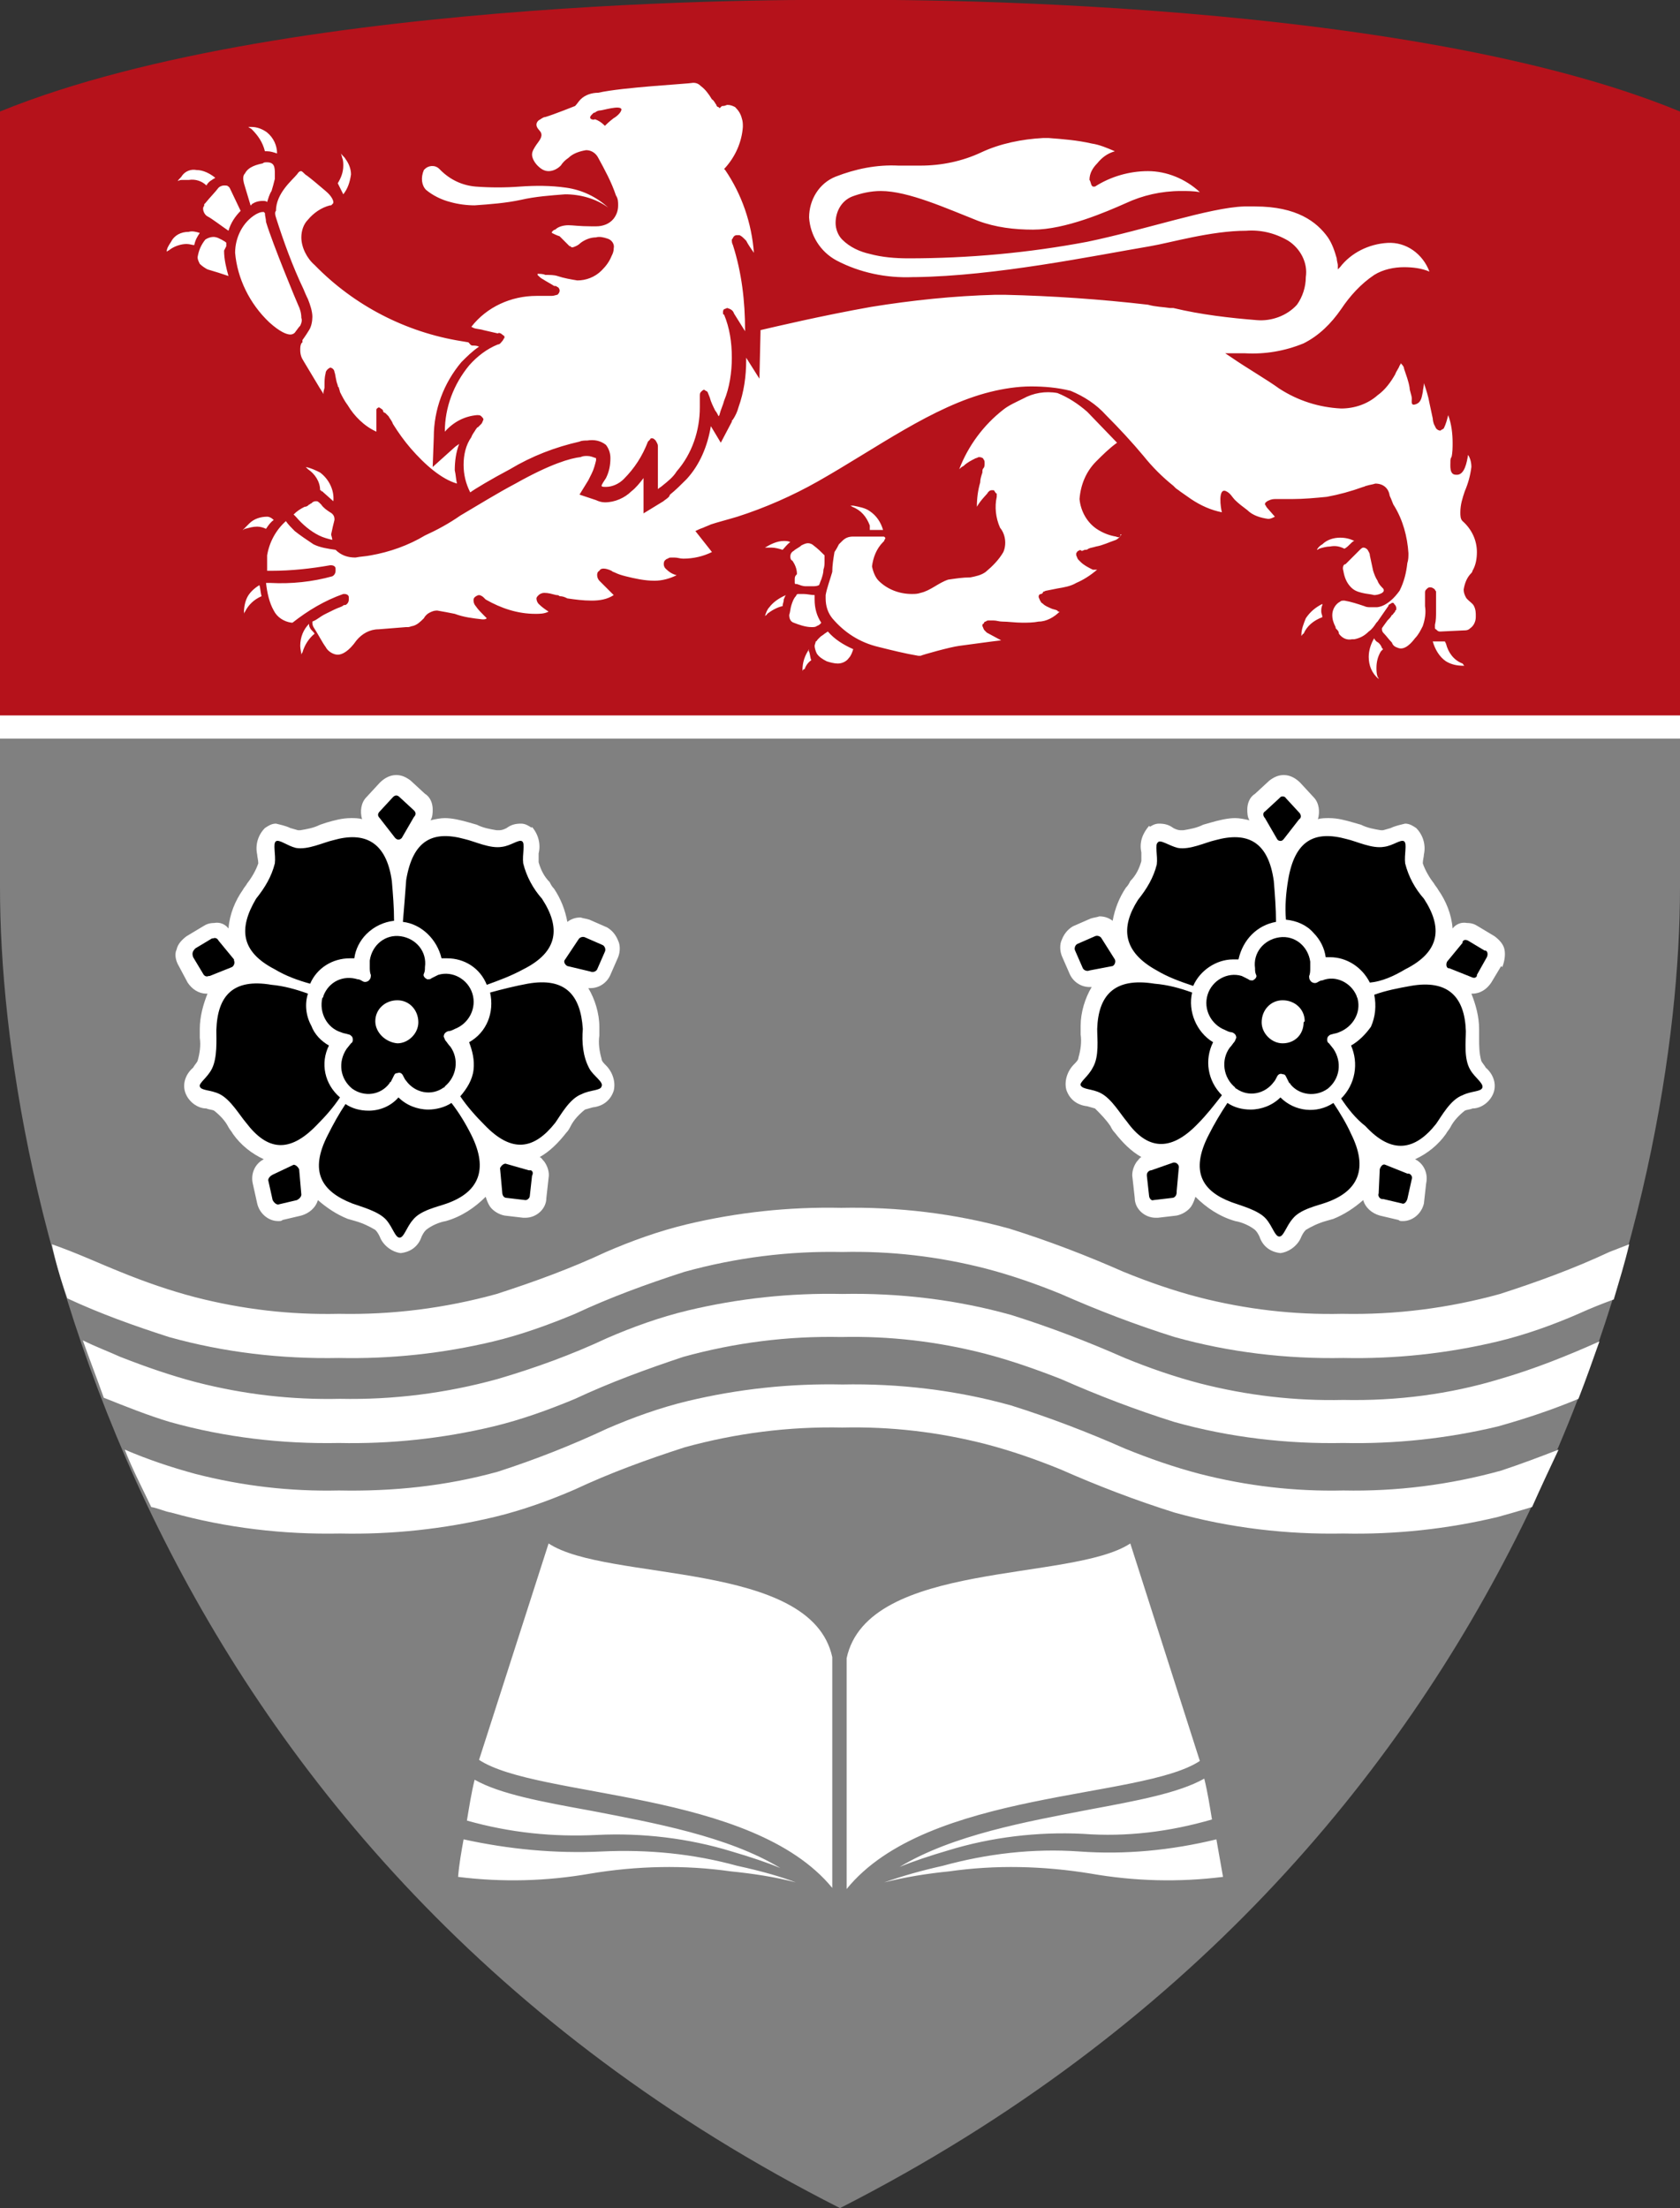 <?xml version="1.0" encoding="utf-8"?>
<!-- Generator: Adobe Illustrator 26.1.0, SVG Export Plug-In . SVG Version: 6.00 Build 0)  -->
<svg version="1.1" id="Layer_1" xmlns="http://www.w3.org/2000/svg" xmlns:xlink="http://www.w3.org/1999/xlink" x="0px" y="0px"
	 viewBox="0 0 152.2 200" style="enable-background:new 0 0 152.2 200;" xml:space="preserve">
<rect x="0" y="0" width="152.2" height="200" fill="#333333" stroke="none"/>
<style type="text/css">
	.st0{fill:#808080;}
	.st1{fill:#B5121B;}
	.st2{fill:#FFFFFF;}
</style>
<g id="Layer_2_00000023972538932365980330000018339024517045397664_">
	<g id="Layer_1-2">
		<path class="st0" d="M152.2,65.8v14.6c0,27.2-12.9,87.4-76.1,119.6C12.9,168,0,107.7,0,80.4V65.8H152.2z"/>
		<path class="st1" d="M76.1,0c0,0,49.7-0.8,76.1,10.1v55.7H0V10.1C26.5-0.7,76.1,0,76.1,0"/>
		<path class="st2" d="M16.5,16.3c-0.1,0-0.2,0-0.4,0.1c0.1-0.2,0.3-0.3,0.4-0.5c0.3-0.4,0.8-0.6,1.3-0.5c0.6,0,1.2,0.3,1.7,0.7
			c-0.1,0.1-0.2,0.1-0.3,0.2c-0.2,0.1-0.4,0.3-0.5,0.5c-0.4-0.4-1-0.6-1.6-0.5C17,16.3,16.8,16.3,16.5,16.3z M18.1,21.1
			c-0.3-0.1-0.7-0.2-1-0.1c-0.7,0-1.3,0.3-1.6,0.9c-0.2,0.3-0.4,0.6-0.4,0.9c0.1-0.1,0.2-0.1,0.3-0.2c0.4-0.3,1-0.5,1.5-0.5
			c0.3,0,0.5,0.1,0.7,0.1C17.7,21.7,17.9,21.4,18.1,21.1L18.1,21.1z M18.6,18.4c0,0-0.1,0.1-0.1,0.1l0,0v0.1c0,0.1-0.1,0.1-0.1,0.3
			c0,0.3,0.2,0.6,0.4,0.7c0.4,0.2,1.3,0.9,1.9,1.3c0.2-0.7,0.6-1.3,1.1-1.8l-1-2.1l0,0V17l-0.1-0.1c-0.1-0.1-0.2-0.1-0.4-0.1
			c-0.2,0-0.4,0.1-0.5,0.2C19.5,17.4,19,17.9,18.6,18.4z M22.4,54.1c-0.2,0.4-0.3,0.9-0.3,1.4v0.1c0-0.1,0.1-0.2,0.1-0.2
			c0.3-0.6,0.8-1.1,1.5-1.4c-0.1-0.3-0.1-0.7-0.2-1C23,53.3,22.6,53.7,22.4,54.1z M24.4,29.2c1,0.9,1.6,1.1,1.9,1.1
			c0.2,0,0.4-0.1,0.5-0.3c0.1-0.1,0.2-0.3,0.4-0.5c0.1-0.2,0.2-0.5,0.1-0.7c0-0.4-0.1-0.8-0.3-1.2l0,0c-0.1-0.2-2.3-5.5-2.9-7.5
			c0-0.3-0.1-0.5-0.1-0.8l-0.1-0.1h-0.1c-0.2,0-0.4,0.1-0.6,0.2c-1.2,0.7-1.9,2.1-1.9,3.5C21.5,25.2,22.6,27.5,24.4,29.2z
			 M20.5,22.3V22c0-0.1-0.8-0.5-0.9-0.5c-0.3-0.1-0.7,0-1,0.2c-0.4,0.5-0.6,1-0.7,1.6c0,0.2,0.1,0.4,0.2,0.6
			c0.2,0.2,0.5,0.4,0.7,0.5c0.7,0.2,1.3,0.4,1.9,0.6c-0.2-0.7-0.4-1.5-0.4-2.3L20.5,22.3z M24,13.7h0.2c0.3,0,0.6,0.1,0.9,0.2
			c0-0.7-0.3-1.4-0.9-1.9c-0.4-0.3-0.9-0.5-1.4-0.5h-0.3c0.1,0.1,0.2,0.1,0.3,0.2C23.4,12.3,23.8,12.9,24,13.7z M22.1,16.6
			c0.1,0.3,0.2,0.7,0.3,1c0.1,0.3,0.2,0.7,0.3,1c0.1,0,0.1-0.1,0.1-0.1l0,0c0.3-0.2,0.6-0.3,1-0.3c0.2,0,0.3,0,0.4,0.1
			c0.1-0.3,0.2-0.7,0.4-1c0.1-0.3,0.2-0.7,0.3-1.1v-0.5c0-0.2,0-0.5-0.1-0.7c-0.1-0.2-0.3-0.3-0.6-0.3c-0.2,0-0.3,0-0.4,0.1
			c-0.5,0.1-1.3,0.3-1.6,0.9C22,15.9,22,16.2,22.1,16.6L22.1,16.6z M31.1,17.6c0.4-0.5,0.6-1.1,0.7-1.8c0-0.5-0.2-1-0.5-1.4
			c-0.1-0.2-0.3-0.3-0.4-0.5c0,0.1,0.1,0.3,0.1,0.4c0.1,0.2,0.1,0.5,0.1,0.7c0,0.6-0.2,1.1-0.5,1.6L31.1,17.6z M48.2,14L48.2,14
			c0-0.3,0.2-0.6,0.4-0.9c0.2-0.3,0.6-0.7,0.4-1.1c-0.1-0.2-0.4-0.4-0.4-0.7c0-0.2,0.1-0.3,0.2-0.4c0.2-0.1,0.4-0.3,0.6-0.3
			c0.7-0.2,2.7-1,2.7-1c0.2-0.2,0.3-0.4,0.5-0.6c0.4-0.4,1-0.6,1.6-0.6c2.2-0.5,8.1-0.8,8.6-0.9c0.3,0,0.5,0.1,0.7,0.3
			c0.4,0.3,0.7,0.7,1,1.2c0.2,0.1,0.3,0.4,0.4,0.5c0,0.1,0.1,0.2,0.2,0.2l0.1,0.1l0.1-0.1c0.1-0.1,0.1-0.1,0.2-0.1
			c0.2,0,0.3-0.1,0.4-0.1c0.3,0,0.5,0.1,0.7,0.2c0.3,0.3,0.5,0.6,0.6,1c0.1,0.3,0.1,0.5,0.1,0.8c-0.1,1.4-0.7,2.7-1.6,3.7l-0.1,0.1
			l0.1,0.1c1.5,2.2,2.4,4.8,2.6,7.5c-0.2-0.3-0.5-0.7-0.7-1.1c-0.1-0.1-0.1-0.1-0.2-0.2c-0.1-0.1-0.2-0.2-0.4-0.3h-0.2
			c-0.1,0-0.2,0-0.3,0.1c-0.1,0.1-0.1,0.2-0.2,0.3c0,0.2,0,0.3,0.1,0.5c0.8,2.5,1.1,5.1,1.1,7.7V30l-1-1.6c-0.1-0.3-0.3-0.4-0.6-0.5
			c-0.1,0-0.2,0.1-0.3,0.1c-0.1,0.1-0.1,0.2-0.1,0.3c0,0.1,0,0.2,0.1,0.2c0.5,1.2,0.7,2.5,0.7,3.9c0,1.3-0.2,2.7-0.7,3.9
			c-0.1,0.4-0.3,0.8-0.4,1.2c0,0.1-0.1,0.2-0.1,0.2c-0.1-0.2-0.2-0.4-0.3-0.5c-0.2-0.4-0.4-0.8-0.5-1.2l-0.2-0.5
			c-0.1-0.1-0.2-0.1-0.3-0.2c-0.1,0-0.2,0.1-0.3,0.2c-0.1,0.1-0.1,0.2-0.1,0.4v1c0,2.1-0.7,4.2-2.1,5.8C61,43.2,60.5,43.6,60,44
			c-0.1,0.1-0.3,0.2-0.4,0.3v-3.9c0-0.2-0.1-0.3-0.2-0.5c-0.1-0.1-0.2-0.2-0.3-0.2c-0.1,0-0.2,0-0.2,0.1c-0.1,0.1-0.2,0.2-0.2,0.2
			c-0.5,1.3-1.2,2.4-2.2,3.4c-0.4,0.4-1,0.7-1.6,0.7c-0.2,0-0.4,0-0.4-0.1s0.2-0.4,0.4-0.7c0.3-0.6,0.4-1.2,0.4-1.8
			c0-0.4-0.1-0.8-0.4-1.2c-0.5-0.4-1.1-0.5-1.7-0.4c-0.2,0-0.5,0-0.7,0.1c-2.2,0.5-4.3,1.3-6.3,2.5c-1.7,0.9-3.2,1.8-3.6,2.1
			C42.2,43.8,42,43,42,42.1c0-0.9,0.2-1.8,0.7-2.5c0.1-0.3,0.3-0.5,0.4-0.7c0.1-0.1,0.1-0.2,0.2-0.2l0.1-0.1l0.2-0.2
			c0.1-0.1,0.1-0.2,0.2-0.4c0-0.1-0.1-0.2-0.2-0.3c-0.1-0.1-0.2-0.1-0.4-0.1c-1.1,0.1-2.1,0.6-2.9,1.5c0-2.2,0.8-4.3,2.2-6
			c0.7-0.8,1.6-1.5,2.6-1.9c0.2,0,0.3-0.2,0.4-0.3c0.1-0.1,0.1-0.2,0.2-0.3v-0.1c0-0.1-0.1-0.1-0.2-0.2c-0.1-0.1-0.3-0.2-0.4-0.1
			l-1.3-0.3c-0.3-0.1-0.7-0.1-0.9-0.2s-0.2-0.1-0.2-0.1c1.4-1.8,3.6-2.8,5.9-2.8H50c0.2,0,0.4-0.1,0.5-0.1c0.1-0.1,0.2-0.2,0.2-0.4
			c0-0.1-0.1-0.3-0.2-0.3c0,0-0.1-0.1-0.2-0.1h-0.1c-0.3-0.2-0.7-0.4-1-0.6c-0.2-0.1-0.3-0.2-0.4-0.3c0,0-0.1-0.1-0.1-0.1v-0.1
			c0.2,0,0.5,0,0.7,0.1c0.4,0,0.8,0,1.1,0.1c0.6,0.2,1.2,0.3,1.8,0.4c0.8,0,1.6-0.3,2.2-0.9c0.4-0.4,0.7-0.8,0.9-1.3
			c0.1-0.2,0.2-0.4,0.2-0.7c0.1-0.4-0.2-0.8-0.6-0.9c-0.3-0.1-0.7-0.2-1-0.1c-0.5,0-1,0.2-1.4,0.5c-0.2,0.2-0.4,0.3-0.7,0.4
			c-0.1,0-0.2,0-0.2-0.1h-0.1l-0.9-0.9c-0.3-0.1-0.5-0.2-0.7-0.3C50,21,50,21,50,21l0.1-0.1c0,0,0.1-0.1,0.2-0.1
			c0.3-0.3,0.8-0.4,1.2-0.4c0.4,0,1,0.1,2.1,0.1H54c0.6,0,1.2-0.2,1.6-0.7c0.3-0.4,0.4-0.8,0.4-1.2c0-0.3,0-0.6-0.2-0.9
			c-0.4-1.2-1-2.3-1.6-3.4c-0.2-0.4-0.6-0.7-1.1-0.7c-0.6,0.1-1.2,0.3-1.6,0.7c-0.3,0.2-0.5,0.4-0.7,0.7c-0.3,0.3-0.7,0.5-1.1,0.5
			c-0.4,0-0.7-0.2-1-0.5C48.4,14.7,48.2,14.3,48.2,14z M53.9,10.8c0.3,0.1,0.6,0.3,0.8,0.5l0.1,0.1l0.1-0.1c0,0,0.3-0.3,0.7-0.6
			c0.2-0.1,0.7-0.5,0.7-0.8c-0.1-0.4-1.7,0.1-1.9,0.1c-0.2,0-0.4,0.1-0.5,0.2c-0.1,0-0.1,0-0.2,0.1l-0.1,0.1
			C53.2,10.8,53.8,10.9,53.9,10.8L53.9,10.8z M25,19.7c0.7,2.2,1.5,4.4,2.5,6.5c0.2,0.5,0.4,0.9,0.4,0.9c0.2,0.5,0.4,1.1,0.4,1.6
			c0,0.4-0.1,0.9-0.3,1.2c-0.3,0.5-0.6,0.9-0.6,0.9l0,0V31c0,0-0.1,0.1-0.1,0.1c-0.1,0.2-0.1,0.4-0.1,0.6c0,0.4,0.1,0.7,0.3,1
			c0,0,0.3,0.5,0.6,1c0.3,0.5,0.6,1,0.9,1.5c0.1,0.1,0.1,0.2,0.2,0.3l0.1,0.2v-0.1c0-0.2,0.1-0.4,0.1-0.5v-0.2c0-0.4,0-0.7,0.1-1.1
			c0-0.2,0.2-0.4,0.4-0.5c0,0,0,0,0,0c0.2,0,0.4,0.2,0.4,0.4c0.1,0.2,0.1,0.7,0.3,1.2l0,0c0,0.1,0,0.1,0.1,0.2
			c0,0.1,0.1,0.3,0.1,0.4c0.2,0.4,0.4,0.8,0.7,1.2c0.6,1,1.5,1.9,2.6,2.4v-2c0-0.1,0.2-0.2,0.2-0.2l0,0c0.1,0,0.2,0.1,0.2,0.1
			s0.2,0.1,0.2,0.2s0.1,0.2,0.2,0.2l0,0l0.1,0.1c0.1,0.1,0.1,0.1,0.2,0.2c0.1,0.2,0.3,0.4,0.4,0.7c0.5,0.8,1,1.5,1.6,2.2
			c1.3,1.5,2.8,2.8,4.2,3.2c-0.1-0.4-0.1-0.8-0.2-1.2c0-0.8,0.1-1.6,0.4-2.4c-0.1,0.1-0.3,0.2-0.4,0.3l-2,1.8l0.1-2.7
			c0-2.5,0.9-4.9,2.5-6.8c0.5-0.5,1-1,1.6-1.4c-0.2-0.1-0.4-0.1-0.6-0.1S42.5,31,42.4,31l-0.6-0.1c-5-0.8-9.7-3.2-13.3-6.9
			c-0.7-0.6-1.2-1.6-1.2-2.5c0-0.6,0.2-1.2,0.6-1.6c0.5-0.6,1.2-1.1,2-1.3H30l0.1-0.1c0.1-0.1,0.1-0.1,0.1-0.2s-0.1-0.5-0.7-1
			c-0.7-0.6-1.3-1.1-1.7-1.4c-0.2-0.1-0.3-0.3-0.5-0.4l0,0c-0.1,0-0.2,0-0.4,0.3c-0.4,0.5-1.9,1.7-1.9,3.3
			C24.9,19.2,24.9,19.4,25,19.7z M30.3,47.1L30.3,47.1V47c0-0.3-0.2-0.5-0.4-0.6c-0.3-0.2-0.6-0.4-0.8-0.7c-0.2-0.2-0.3-0.3-0.4-0.3
			h-0.1c-0.2,0-0.3,0.1-0.4,0.2c-0.1,0-0.1,0.1-0.2,0.1c-0.1,0.1-0.2,0.2-0.4,0.2c-0.4,0.2-0.7,0.4-1,0.7l0.2,0.2
			c0.6,0.7,1.3,1.3,2.1,1.7c0.4,0.2,0.8,0.3,1.2,0.4c0-0.2-0.1-0.4-0.1-0.5C30.1,47.9,30.2,47.5,30.3,47.1L30.3,47.1z M24.2,46.8
			c-0.6,0-1.2,0.2-1.6,0.6c-0.2,0.2-0.4,0.4-0.6,0.6c0.1,0,0.1-0.1,0.2-0.1c0.4-0.1,0.7-0.2,1.1-0.2c0.3,0,0.6,0.1,0.8,0.2
			c0.2-0.3,0.4-0.6,0.7-0.8C24.6,46.9,24.4,46.8,24.2,46.8L24.2,46.8z M29,42.8c-0.4-0.2-0.8-0.4-1.3-0.5c0.1,0.1,0.1,0.1,0.2,0.2
			c0.6,0.4,1.1,1.1,1.1,1.9c0.1,0,0.1,0,0.1,0.1h0.1l0.1,0.1l0,0l0.9,0.8C30.3,44.4,29.8,43.4,29,42.8L29,42.8z M121.8,49.7
			L121.8,49.7c0.2-0.1,0.4-0.3,0.6-0.5c0.1-0.1,0.2-0.2,0.3-0.2c-0.4-0.2-0.8-0.3-1.3-0.3c-0.6,0-1.2,0.2-1.6,0.6
			c-0.2,0.1-0.4,0.3-0.5,0.5c0.1,0,0.2-0.1,0.2-0.1c0.3-0.1,0.7-0.2,1-0.2C121,49.4,121.4,49.5,121.8,49.7L121.8,49.7z M121.7,51.7
			c0.1,0.6,0.3,1.1,0.7,1.5c0.3,0.3,0.6,0.4,1,0.5c0.4,0.1,0.7,0.1,1.1,0.2c0.3,0,1.1-0.2,0.8-0.6c-0.2-0.2-0.4-0.4-0.5-0.7
			c-0.2-0.3-0.3-0.6-0.4-0.9c-0.1-0.5-0.2-0.9-0.3-1.4c0-0.2-0.1-0.3-0.2-0.5c-0.1-0.1-0.2-0.2-0.4-0.2c-0.1,0-0.2,0.1-0.4,0.3
			c-0.4,0.4-0.8,0.8-1.2,1.2C121.7,51.1,121.6,51.4,121.7,51.7L121.7,51.7z M118.3,56c-0.2,0.5-0.4,1-0.4,1.5v0.1
			c0.1-0.1,0.1-0.2,0.2-0.2c0.3-0.7,0.9-1.2,1.7-1.5c0-0.2-0.1-0.3-0.1-0.5c0-0.2,0-0.4,0.1-0.6v-0.1C119.2,55,118.7,55.4,118.3,56z
			 M78.8,48H80c-0.2-0.7-0.6-1.3-1.2-1.7c-0.4-0.3-1-0.4-1.5-0.5H77c0.1,0,0.2,0.1,0.2,0.1c0.8,0.3,1.3,0.9,1.6,1.7l0,0L78.8,48z
			 M124.7,58.1c-0.1-0.1-0.2-0.2-0.2-0.3c-0.3,0.5-0.5,1.1-0.5,1.7c0,0.8,0.3,1.5,0.9,2c0-0.1-0.1-0.2-0.1-0.2
			c-0.1-0.3-0.1-0.6-0.1-0.8c0-0.5,0.1-1,0.4-1.5l0,0l0.2-0.2l-0.1-0.1C125.1,58.4,124.9,58.2,124.7,58.1L124.7,58.1z M131,58.3
			L131,58.3l-0.1-0.2h-1.1c0.2,0.7,0.6,1.4,1.2,1.8c0.5,0.3,1,0.4,1.6,0.4h0.1c-0.1,0-0.1-0.1-0.2-0.2
			C131.7,59.8,131.2,59.1,131,58.3L131,58.3z M28,56.5c-0.5,0.5-0.8,1.2-0.8,2c0,0.3,0.1,0.6,0.1,0.8c0-0.1,0.1-0.2,0.1-0.2
			c0.2-0.7,0.6-1.3,1.1-1.7c-0.1-0.2-0.3-0.3-0.4-0.5C28,56.7,28,56.7,28,56.5L28,56.5z M71,49c-0.6,0-1.2,0.3-1.7,0.6h0.6
			c0.3,0,0.7,0.1,1,0.2c0.2-0.2,0.4-0.5,0.7-0.7C71.4,49,71.2,49,71,49z M72,52.5v0.2c0,0.2,0,0.2,0.2,0.2c0.3,0.1,0.5,0.2,0.8,0.2
			h0.6c0.2,0,0.4,0,0.6-0.1c0.1-0.2,0.1-0.3,0.2-0.5c0.1-0.3,0.2-0.6,0.2-0.9c0.1-0.3,0.1-0.5,0.1-0.8v-0.5c-0.3-0.3-0.6-0.6-1-0.9
			c-0.1-0.1-0.3-0.2-0.5-0.2c-0.2,0-0.4,0.1-0.6,0.2c-0.2,0.2-0.5,0.3-0.7,0.5c-0.2,0.1-0.3,0.3-0.3,0.5c0,0.1,0,0.3,0.2,0.4
			c0.2,0.3,0.4,0.7,0.4,1.2C72,52.2,72,52.3,72,52.5L72,52.5z M132.8,54.1c-0.1-0.2-0.2-0.4-0.2-0.7c0.1-0.6,0.3-1.1,0.7-1.5
			c0.1-0.1,0.1-0.2,0.1-0.2c0.3-0.5,0.4-1.1,0.4-1.7c0-1.1-0.5-2.1-1.3-2.8c-0.2-0.2-0.2-0.5-0.2-0.8c0-0.7,0.2-1.3,0.4-1.9
			c0.3-0.7,0.5-1.4,0.6-2.2c0-0.4-0.1-0.8-0.3-1.1c-0.1,0.6-0.3,1.9-1.1,1.8c-0.6,0-0.5-0.8-0.5-1.2c0-0.1,0-0.3,0.1-0.4
			c0.1-0.4,0.1-0.9,0.1-1.3c0-0.8-0.1-1.7-0.4-2.5c-0.1,0.4-0.2,0.8-0.4,1.2c-0.1,0.1-0.2,0.1-0.3,0.2c-0.2,0-0.3-0.1-0.4-0.2
			c-0.1-0.2-0.1-0.2-0.2-0.4c-0.1-0.3-0.1-0.5-0.1-0.5c-0.1-0.5-0.2-0.9-0.3-1.4c-0.1-0.6-0.3-1.2-0.5-1.8c0,0.3-0.1,0.6-0.1,0.8
			c-0.1,0.4-0.1,0.9-0.6,1.1s-0.4-0.2-0.4-0.5s-0.2-0.7-0.2-1c-0.1-0.6-0.3-1.1-0.5-1.7c0-0.2-0.2-0.4-0.3-0.5
			c0,0.1-0.1,0.2-0.1,0.2c-0.1,0.3-0.3,0.5-0.4,0.8c-0.4,0.7-0.9,1.4-1.6,1.9c-0.9,0.8-2.1,1.2-3.3,1.2c-2-0.1-3.9-0.7-5.6-1.8
			c-1.1-0.8-3-1.9-4.3-2.8L111,32h1.8c1.8,0.1,3.6-0.2,5.3-0.9c1.4-0.7,2.5-1.8,3.4-3.1c0.8-1.2,1.8-2.3,3-3.1
			c0.8-0.5,1.8-0.7,2.7-0.7c0.8,0,1.6,0.1,2.3,0.4c-0.6-1.6-2.1-2.7-3.8-2.6c-1.7,0.1-3.3,0.9-4.3,2.2l-0.2,0.2V24
			c0-0.1-0.1-0.4-0.1-0.6c-0.2-0.7-0.4-1.3-0.8-1.9c-1-1.4-2.8-2.8-6.6-2.8h-1c-3.1,0.1-8.9,2.1-14.2,3.2c-5.3,1-10.7,1.5-16.2,1.5
			c-1.2,0-2.4-0.1-3.5-0.4c-0.9-0.2-1.8-0.6-2.5-1.3c-0.4-0.4-0.6-1-0.6-1.5c0-1,0.5-2,1.5-2.4c0.8-0.3,1.7-0.5,2.6-0.5
			c2.5,0,6,1.6,8.8,2.7c1.6,0.6,3.3,0.8,5,0.8c2.9,0,6.6-1.6,8.4-2.4c1.5-0.7,3.2-1.1,5-1.1c0.6,0,1.1,0,1.7,0.1
			c-1.3-1.2-3-1.9-4.7-1.9c-1.7,0-3.4,0.5-4.8,1.4L99,16.9l-0.1-0.1c-0.1-0.2-0.1-0.4-0.2-0.5c0-0.6,0.3-1.1,0.7-1.5
			c0.4-0.5,0.9-0.9,1.6-1.1c-0.7-0.3-1.4-0.6-2.1-0.7c-1.3-0.3-2.6-0.4-3.9-0.5h-0.5c-1.9,0.1-3.9,0.5-5.6,1.3
			c-1.7,0.8-3.6,1.2-5.5,1.2h-2c-2-0.1-3.9,0.3-5.7,1c-1.5,0.6-2.4,2.1-2.4,3.7c0.1,1.6,1,3.1,2.5,3.9c2.1,1.1,4.5,1.6,6.9,1.5h0.2
			c7.3-0.1,16-1.9,21.3-2.8c1.8-0.3,5.5-1.4,8.7-1.4c1.3-0.1,2.6,0.2,3.8,0.9c1.1,0.7,1.8,2,1.6,3.3c0,0.9-0.3,1.8-0.8,2.5
			c-0.9,1-2.3,1.5-3.6,1.4c-2.5-0.2-5.1-0.5-7.6-1.1H106c-0.6-0.1-1.3-0.1-2-0.3c-4.3-0.5-8.7-0.8-13-0.9h-0.8
			c-3.8,0.1-7.6,0.5-11.3,1.1c-4.5,0.8-8.7,1.8-10,2.1v0.1l-0.1,4.3l-1.2-1.9v0.2c0,1.5-0.2,2.9-0.7,4.3c-0.1,0.4-0.3,0.8-0.5,1.1
			c-0.1,0.1-0.1,0.1-0.1,0.2l-1,1.9l-0.9-1.5c-0.3,1.8-1,3.5-2.2,4.8c-0.5,0.5-1,1-1.5,1.4L60.6,45c-0.2,0.2-0.4,0.3-0.5,0.4
			l-1.8,1.1v-3.2c-0.3,0.4-0.7,0.9-1.1,1.2c-0.6,0.6-1.5,1-2.4,1c-0.3,0-0.6-0.1-0.8-0.2l-1.5-0.5l0.8-1.3c0.1-0.2,0.2-0.4,0.3-0.6
			c0.2-0.4,0.3-0.8,0.4-1.2c0-0.1,0-0.2,0-0.2c-0.3-0.1-0.5-0.2-0.8-0.2c-0.2,0-0.4,0-0.6,0.1c-0.9,0.1-2.7,0.6-5.9,2.4
			c-1.7,0.9-3.3,1.9-5,2.9c-1,0.7-2.1,1.3-3.2,1.8c-1.5,0.9-3.2,1.5-4.9,1.8c-0.5,0.1-0.9,0.1-1.4,0.2c-0.7,0-1.3-0.2-1.8-0.7
			c-0.7-0.1-1.4-0.2-2-0.5c-0.6-0.4-1.2-0.8-1.7-1.2c-0.3-0.3-0.6-0.6-0.8-0.9c-0.9,0.8-1.5,1.9-1.7,3.1v1.4h0.4
			c1.8,0,3.6-0.2,5.3-0.5h0.1c0.2,0,0.4,0.1,0.4,0.3v0.2c0,0.2-0.1,0.4-0.3,0.5c-1.8,0.5-3.7,0.7-5.6,0.6h-0.4
			c0.1,0.9,0.3,1.8,0.7,2.5c0.3,0.6,0.9,1,1.6,1.1h0.1c1.4-1.1,2.9-2,4.6-2.6h0.1c0.2,0,0.4,0.1,0.4,0.3v0.2c0,0.2-0.1,0.4-0.3,0.5
			h-0.1c-0.1,0-0.1,0.1-0.4,0.2s-0.7,0.3-1.3,0.6s-0.7,0.5-1.2,0.7v0.1c0,0.1,0,0.2,0.1,0.4c0.4,0.6,0.8,1.4,1.1,1.8
			c0.2,0.4,0.7,0.7,1.1,0.7c0.4,0,1-0.3,1.7-1.3c0.5-0.6,1.2-1,2-1l2.5-0.2h0.2c0.1,0,0.3-0.1,0.4-0.1c0.4-0.1,0.7-0.4,1-0.7
			c0.1-0.2,0.3-0.4,0.5-0.5c0.2-0.1,0.4-0.2,0.7-0.2c0.6,0.1,1.1,0.2,1.6,0.3c0.8,0.3,1.6,0.4,2.5,0.5c0.2,0,0.3,0,0.4-0.1l-0.3-0.3
			c-0.2-0.2-0.5-0.5-0.7-0.8c-0.1-0.1-0.2-0.3-0.2-0.5c0-0.1,0-0.2,0.1-0.3c0.1-0.1,0.3-0.2,0.4-0.2c0.1,0,0.3,0.1,0.4,0.2
			c0.1,0.1,0.2,0.2,0.2,0.2c1.4,0.8,2.9,1.3,4.5,1.3c0.4,0,0.8,0,1.2-0.2c-0.3-0.2-0.6-0.4-0.9-0.7c-0.1-0.1-0.2-0.3-0.2-0.5
			c0-0.1,0.1-0.2,0.2-0.3c0.1-0.1,0.3-0.2,0.5-0.2c0.4,0,0.7,0.1,1.1,0.2c0.1,0,0.2,0,0.3,0.1c0.3,0,0.5,0.1,0.7,0.2
			c0.7,0.1,1.4,0.2,2.2,0.2c0.7,0,1.4-0.1,2-0.5c-0.8-0.8-1.3-1.3-1.3-1.3c-0.1-0.1-0.2-0.3-0.2-0.5c0-0.1,0-0.3,0.2-0.4
			c0.1-0.2,0.3-0.2,0.4-0.2c0.2,0,0.5,0.1,0.7,0.2c0.1,0.1,0.2,0.1,0.4,0.2c0.2,0.1,0.5,0.2,0.9,0.3c0.8,0.2,1.7,0.4,2.6,0.4
			c0.7,0,1.4-0.2,2-0.5c-0.4-0.1-0.7-0.3-1-0.6c-0.2-0.2-0.2-0.5-0.1-0.7c0.1-0.1,0.2-0.2,0.3-0.2c0.1-0.1,0.2-0.1,0.4-0.1h0.2
			c0.3,0,0.5,0.1,0.8,0.1c0.9,0,1.8-0.2,2.6-0.6l-1.5-1.9c0.2-0.1,0.4-0.2,0.7-0.3c0.2-0.1,0.5-0.2,0.7-0.3c0.6-0.2,1.4-0.4,2.4-0.7
			c2.5-0.8,5-1.9,7.3-3.2c5.3-3,10.4-6.8,15.6-8.1c1.2-0.3,2.5-0.5,3.7-0.5c1.2,0,2.4,0.1,3.6,0.4c1.2,0.5,2.3,1.2,3.2,2.2
			c1.2,1.2,2.4,2.5,3.4,3.7c0.8,1,1.7,1.9,2.7,2.7l0.2,0.2c0.1,0.1,0.3,0.2,0.4,0.3c0.3,0.2,0.7,0.5,1,0.7c0.9,0.6,1.8,1,2.8,1.2
			c-0.1-0.3-0.4-2.3,0.4-1.9c0.4,0.2,0.5,0.5,0.8,0.8s0.7,0.6,1.1,0.9c0.5,0.5,1.2,0.7,1.9,0.8c0.2,0,0.4-0.1,0.6-0.2l-0.7-0.8
			c-0.1-0.1-0.1-0.2-0.2-0.3c0-0.2,0.1-0.2,0.2-0.3c0.2-0.1,0.4-0.2,0.7-0.2h1.6c1,0,2.1-0.1,3.1-0.2c1.1-0.2,2.2-0.5,3.3-0.9
			c0.1,0,0.2-0.1,0.3-0.1c0.3-0.1,0.5-0.1,0.8-0.2c0.7,0,1.2,0.4,1.3,1.1c0.2,0.4,0.3,0.8,0.4,0.9c0.8,1.3,1.2,2.8,1.3,4.3
			c0,0.3,0,0.6-0.1,0.9c-0.1,0.9-0.3,1.7-0.7,2.5c-1,1.4-1.9,1.5-2.1,1.5h-0.5c-0.2,0-0.4,0-0.6-0.1c-0.6-0.2-1.2-0.4-1.8-0.5
			c-0.2,0-0.3,0-0.4,0.1c-0.4,0.2-0.7,0.7-0.7,1.2c0,0.4,0.1,0.7,0.3,1.1l0,0c0,0.1,0,0.1,0.1,0.2c0.1,0.1,0.2,0.2,0.2,0.4
			c0.3,0.4,0.7,0.6,1.2,0.5h0.2c0.5-0.1,0.9-0.3,1.3-0.7c0.3-0.2,0.5-0.5,0.7-0.8l0.1-0.1l0.9-1.3c0,0,0.1-0.1,0.1-0.2
			c0.1-0.1,0.2-0.1,0.3-0.2c0.1,0,0.2,0,0.2,0.1c0.1,0.1,0.2,0.2,0.2,0.4c0,0.1,0,0.2-0.1,0.2c0,0.1,0,0.1-0.1,0.2
			c-0.1,0.1-0.1,0.2-0.2,0.2c-0.1,0.2-0.2,0.3-0.4,0.5c-0.3,0.4-0.5,0.7-0.5,0.7V57c0,0.2,0.1,0.3,0.2,0.4c0.2,0.2,0.4,0.5,0.7,0.8
			c0.1,0.3,0.3,0.4,0.6,0.5c0.6,0.2,1.2-0.5,1.5-0.9c0.3-0.3,0.5-0.7,0.7-1.1c0.2-0.6,0.3-1.2,0.2-1.8v-1.2c0-0.1,0-0.2,0.1-0.3
			c0.1-0.1,0.2-0.2,0.3-0.2h0.1c0.2,0,0.4,0.2,0.4,0.2c0,0.1,0.1,0.1,0.1,0.2v1.8c0,0.4,0,0.8-0.1,1.2v0.2c0,0.1,0,0.2,0.1,0.2
			c0,0,0.1,0.1,0.1,0.1c0.1,0.1,0.2,0.1,0.3,0.1l2.1-0.1l0,0c0.2,0,0.4,0,0.6-0.2c0.3-0.2,0.5-0.6,0.5-1v-0.3c0-0.3-0.1-0.7-0.3-0.9
			C133.2,54.5,132.9,54.3,132.8,54.1L132.8,54.1z M101.1,48.6c-0.6-0.1-1.1-0.3-1.6-0.6c-1-0.6-1.6-1.7-1.7-2.8
			c0.1-1.3,0.6-2.5,1.5-3.4c0.6-0.6,1.2-1.2,1.9-1.7l-2.7-2.8c-0.8-0.7-1.7-1.3-2.7-1.7c-1.1-0.2-2.2,0-3.1,0.5
			c-0.6,0.3-1.3,0.6-1.8,1c-1.8,1.4-3.2,3.3-4,5.4c0.1-0.1,0.2-0.2,0.4-0.3c0.3-0.3,0.7-0.5,1.1-0.7c0.1,0,0.2-0.1,0.3-0.1
			c0.2,0,0.4,0.1,0.4,0.2c0.1,0.1,0.1,0.2,0.1,0.4c0,0.1,0,0.3-0.1,0.4s-0.1,0.2-0.1,0.4c-0.1,0.3-0.2,0.6-0.2,0.9
			c-0.2,0.7-0.3,1.4-0.3,2.2c0.4-0.7,1-1.2,1-1.3l0.1-0.1c0.1-0.1,0.2-0.1,0.3-0.1c0.1,0,0.2,0,0.2,0.1c0.1,0.1,0.1,0.2,0.2,0.2v0.3
			c-0.2,0.9-0.1,1.9,0.3,2.8c0.5,0.6,0.6,1.5,0.3,2.2c-0.4,0.7-1,1.3-1.6,1.8c-0.4,0.3-0.9,0.4-1.4,0.5c-0.7,0-1.3,0.1-2,0.2
			c-0.9,0.3-1.6,1-2.5,1.2c-0.3,0.1-0.5,0.1-0.8,0.1c-1.1,0-2.2-0.4-3-1.2c-0.3-0.3-0.5-0.8-0.6-1.3c0.1-0.8,0.4-1.6,1-2.2l0.1-0.1
			c0-0.1,0.1-0.2,0.1-0.2v-0.1c-0.1-0.1-0.1-0.1-0.2-0.1h-2.7c-0.4,0-0.7,0.1-1,0.4l-0.1,0.1L76,49.3c-0.1,0.2-0.2,0.4-0.4,0.7
			c-0.1,0.6-0.2,1.2-0.2,1.8c-0.2,0.7-0.5,1.5-0.6,2.1v0.3c0,0.7,0.2,1.3,0.6,1.8c1.1,1.3,2.5,2.2,4.2,2.6c1.2,0.3,2.4,0.6,3.6,0.8
			h0.2c0.2-0.1,2.7-0.8,3.5-0.9s2.9-0.4,3.8-0.5l-1.3-0.7l-0.2-0.2c-0.1-0.1-0.1-0.2-0.2-0.4c0-0.1,0-0.2,0.1-0.2
			c0.1-0.2,0.1-0.2,0.2-0.2c0.1-0.1,0.2-0.1,0.3-0.1H90c0.3,0,0.5,0.1,0.8,0.1c0.5,0,1.2,0.1,1.8,0.1c0.5,0,1,0,1.5-0.1
			c0.7,0,1.4-0.4,1.9-0.9c-0.1,0-0.2,0-0.2-0.1c-0.2-0.1-0.4-0.1-0.6-0.2c-0.2-0.1-0.5-0.2-0.7-0.4c-0.1-0.1-0.2-0.1-0.2-0.2
			c-0.1-0.1-0.1-0.2-0.2-0.4v-0.1c0-0.1,0.1-0.2,0.2-0.2s0.2-0.1,0.2-0.2c0.1,0,0.2-0.1,0.3-0.1l1-0.2c0.6-0.1,1.2-0.2,1.7-0.5
			c0.7-0.3,1.3-0.7,1.9-1.2L99,51.6c-0.4-0.2-0.8-0.4-1.1-0.7l-0.2-0.2c-0.1-0.1-0.1-0.2-0.2-0.4v-0.2c0.1-0.1,0.1-0.2,0.2-0.2
			c0.1-0.1,0.2-0.1,0.3,0c0.1,0,0.2-0.1,0.3-0.1s0.2,0,0.3-0.1c0.2-0.1,0.4-0.1,0.7-0.2c0.6-0.1,1.2-0.4,1.8-0.6
			c0.2-0.1,0.4-0.3,0.5-0.5h-0.1C101.6,48.7,101.3,48.7,101.1,48.6L101.1,48.6z M69.7,55c-0.2,0.2-0.3,0.5-0.4,0.8
			c0.1-0.1,0.2-0.1,0.2-0.2c0.4-0.3,0.9-0.6,1.4-0.7c0-0.2,0.1-0.4,0.1-0.5v-0.1l0,0c0.1-0.2,0.1-0.3,0.2-0.4
			C70.5,54.2,70,54.6,69.7,55z M74.7,57.4c-0.1,0.1-0.3,0.2-0.4,0.3l-0.2,0.2C74,58,74,58.1,73.9,58.1c0,0.1-0.1,0.3-0.1,0.4
			c0,0.2,0.1,0.5,0.2,0.7c0.2,0.3,0.5,0.5,0.9,0.7c0.3,0.1,0.7,0.2,1,0.2c0.4,0,0.8-0.2,1-0.5c0.2-0.2,0.3-0.5,0.4-0.8
			c-0.9-0.4-1.7-0.9-2.3-1.6L74.7,57.4z M74.4,56.4c-0.4-0.6-0.6-1.3-0.6-2.1v-0.4l0,0c-0.3,0-0.7-0.1-1-0.1h-0.4
			c-0.2,0-0.2,0-0.3,0.2c-0.2,0.2-0.3,0.5-0.4,0.8c-0.1,0.3-0.1,0.6-0.2,0.9c0,0.3,0.1,0.6,0.4,0.7c0.5,0.2,1.1,0.4,1.6,0.4h0.1
			c0.1,0,0.3,0,0.4-0.1C74.3,56.6,74.4,56.4,74.4,56.4L74.4,56.4z M73.3,58.8c-0.4,0.6-0.6,1.2-0.6,1.9v0.1c0-0.1,0.1-0.2,0.2-0.2
			c0.1-0.3,0.3-0.6,0.6-0.8c-0.1-0.2-0.1-0.5-0.2-0.8C73.2,59,73.3,58.9,73.3,58.8L73.3,58.8z M38.6,17.2c0.6,0.5,1.4,0.9,2.2,1.1
			c0.7,0.2,1.5,0.3,2.2,0.3c1.4-0.1,2.8-0.2,4.2-0.5c1.3-0.3,2.7-0.4,4-0.5c1.4,0,2.8,0.4,3.9,1.2c-1.1-1-2.4-1.6-3.8-1.8
			c-1.4-0.2-2.8-0.2-4.2-0.1c-1.3,0.1-2.7,0.1-4,0c-1.2-0.1-2.3-0.6-3.2-1.5l-0.1-0.1c-0.4-0.4-1-0.3-1.3,0c0,0-0.1,0.1-0.1,0.1
			C38.1,16.1,38.2,16.8,38.6,17.2L38.6,17.2z"/>
		<path class="st2" d="M42.3,164.9c0.2-1.2,0.4-2.5,0.7-3.7l0,0c2.3,1.3,6.1,2,10.5,2.8c5.7,1.1,12.4,2.3,17.2,5.2
			c-1.2-0.5-2.7-1-4.4-1.5c-3.9-1.2-8.1-1.7-12.2-1.5C50.1,166.4,46.2,166,42.3,164.9z M110.2,166.6c-4.1,1-8.3,1.4-12.4,1.1
			c-4.2-0.3-8.4,0.2-12.4,1.3c-1.8,0.4-3.6,0.9-5.3,1.5c2-0.5,3.9-0.8,5.9-1c4.2-0.6,8.5-0.5,12.8,0.2c4,0.7,8,0.8,12,0.3
			C110.6,168.8,110.4,167.8,110.2,166.6z M81.5,169.1c1.2-0.5,2.7-1,4.4-1.5c3.9-1.2,8.1-1.7,12.2-1.5c4,0.3,7.9-0.2,11.7-1.3
			c-0.2-1.2-0.4-2.5-0.7-3.7l0,0c-2.3,1.3-6.1,2-10.4,2.8C93,165,86.3,166.2,81.5,169.1L81.5,169.1z M54.5,167.7
			c-4.2,0.2-8.4-0.2-12.5-1.1c-0.2,1.1-0.4,2.2-0.5,3.4c4,0.5,8,0.4,12-0.3c4.2-0.7,8.5-0.8,12.7-0.2c2,0.2,4,0.5,5.9,1
			c-1.3-0.5-3-1-5.3-1.5C62.8,167.9,58.7,167.5,54.5,167.7L54.5,167.7z M49.7,139.8l-6.3,19.6c5.3,3.5,24.7,2.7,32,11.6v-20.9
			C73.5,141.3,55,143.3,49.7,139.8z M102.4,139.8c-5.3,3.5-23.8,1.5-25.7,10.4v20.9c7.3-9,26.7-8.1,32-11.6L102.4,139.8z"/>
		<path class="st2" d="M16.2,87.5L17,89c0.4,0.6,1,1,1.7,1h0.1c-0.4,1-0.7,2.1-0.7,3.2v0.8c0.1,0.7,0,1.4-0.2,2.1
			c-0.1,0.2-0.3,0.4-0.4,0.6c-0.7,0.6-1,1.5-0.7,2.3l0,0c0.3,0.8,1.1,1.4,1.9,1.4c0.2,0.1,0.5,0.1,0.7,0.2c0.5,0.4,1,0.9,1.3,1.5
			c0.1,0.2,0.3,0.4,0.4,0.6c0.7,1,1.7,1.8,2.8,2.3c-0.8,0.4-1.2,1.3-1,2.2l0.4,1.8c0.2,0.9,1,1.6,1.9,1.6c0.2,0,0.3,0,0.4-0.1
			l1.7-0.4c0.7-0.2,1.3-0.7,1.5-1.4c0.8,0.7,1.7,1.3,2.7,1.7l0.7,0.2c0.7,0.2,1.3,0.5,1.8,0.8c0.2,0.2,0.3,0.4,0.4,0.6
			c0.3,0.8,1.1,1.4,1.9,1.5l0,0c0.9-0.1,1.6-0.6,1.9-1.5c0.1-0.2,0.2-0.4,0.4-0.6c0.5-0.4,1.2-0.7,1.8-0.8c1.4-0.4,2.6-1.2,3.6-2.2
			c0.1,0.3,0.2,0.6,0.4,0.9c0.3,0.4,0.8,0.7,1.3,0.8l1.7,0.2h0.2c1,0,1.9-0.8,1.9-1.8l0.2-1.8c0.1-0.5-0.1-1.1-0.4-1.5
			c-0.2-0.2-0.2-0.3-0.4-0.4c0.9-0.5,1.7-1.3,2.4-2.2c0.2-0.2,0.3-0.4,0.4-0.6c0.3-0.6,0.8-1.1,1.3-1.5l0.7-0.2
			c0.9-0.1,1.6-0.6,1.9-1.5l0,0c0.2-0.8-0.1-1.7-0.7-2.3c-0.2-0.2-0.4-0.4-0.4-0.6c-0.2-0.7-0.3-1.4-0.2-2.1v-0.8
			c0-1.2-0.4-2.5-1-3.5h0.2c0.8,0,1.5-0.5,1.8-1.2l0.7-1.6c0.2-0.5,0.2-1.1,0-1.5c-0.2-0.5-0.5-0.9-1-1.2l-1.6-0.7
			c-0.3-0.1-0.5-0.1-0.8-0.2c-0.4,0-0.8,0.1-1.2,0.4c-0.2-1.1-0.6-2.1-1.2-3c-0.2-0.2-0.3-0.4-0.4-0.6c-0.5-0.5-0.8-1.1-1-1.8v-0.8
			c0.2-0.8,0-1.7-0.6-2.4L48,75.2l0,0l0.2-0.2c-0.3-0.2-0.6-0.4-1-0.4c-0.5,0-0.9,0.1-1.3,0.4c-0.2,0.1-0.4,0.2-0.7,0.2H45
			c-0.6-0.1-1.2-0.2-1.8-0.5l-0.7-0.2c-0.7-0.2-1.5-0.4-2.2-0.4c-0.4,0-0.9,0.1-1.3,0.2c0.2-0.3,0.2-0.7,0.2-1
			c0-0.5-0.2-1.1-0.7-1.4l-1.3-1.2c-0.4-0.3-0.8-0.5-1.3-0.5c-0.6,0-1.1,0.3-1.5,0.7l-1.2,1.3c-0.5,0.5-0.6,1.3-0.4,2
			c-0.3-0.1-0.7-0.1-1-0.1c-0.8,0-1.5,0.2-2.2,0.4L29,74.7c-0.6,0.3-1.2,0.4-1.8,0.5H27l-0.7-0.2c-0.4-0.2-0.9-0.3-1.3-0.4
			c-0.4,0-0.7,0.2-1,0.4l0,0c-0.6,0.6-0.9,1.5-0.7,2.4c0,0.2,0.1,0.5,0.1,0.8c-0.2,0.6-0.6,1.3-1,1.8c-0.1,0.2-0.3,0.4-0.4,0.6
			c-0.7,1-1.2,2.2-1.3,3.5c-0.3-0.4-0.8-0.6-1.3-0.5c-0.4,0-0.7,0.1-1,0.3l-1.5,0.9c-0.4,0.3-0.8,0.7-0.9,1.2
			C15.8,86.4,15.9,87,16.2,87.5"/>
		<path class="st2" d="M36,83.5c2,0,3.6,1.4,4,3.3h0.5c1.7,0,3.3,1.2,3.8,2.8c0.6,1.9-0.2,3.9-1.8,4.9c0.3,0.8,0.5,1.6,0.4,2.5
			c-0.2,1.1-0.7,2.1-1.6,2.7c-1.5,1.1-3.6,1-5-0.3c-0.7,0.7-1.7,1.1-2.7,1.2c-0.9,0-1.7-0.3-2.4-0.8c-1.6-1.2-2.1-3.3-1.3-5.1
			c-0.7-0.4-1.3-1-1.6-1.8c-0.5-1-0.6-2.1-0.2-3.2c0.5-1.7,2-2.8,3.8-2.8h0.4c0.1-0.8,0.5-1.6,1.1-2.2C33.9,84,34.9,83.5,36,83.5"/>
		<path d="M36.5,83.5c1.7,0.2,3.1,1.6,3.5,3.3h0.5c1.6,0,3,0.9,3.6,2.4c1.1-0.4,2.2-0.8,3.3-1.4c3.2-1.6,3.4-3.8,1.7-6.4
			c-0.8-0.9-1.4-2-1.7-3.2c-0.1-0.8,0.2-1.8-0.1-2l0,0c-0.3-0.2-1,0.4-1.8,0.5c-1.1,0.2-2.5-0.5-3.4-0.7c-2.9-0.8-4.7,0.1-5.3,3.7
			C36.7,81.1,36.6,82.3,36.5,83.5 M35.8,75.9c0.2,0.2,0.4,0.2,0.6,0l1.1-1.9c0.2-0.2,0.2-0.4,0-0.6l-1.3-1.2c-0.2-0.2-0.4-0.2-0.6,0
			l-1.2,1.3c-0.2,0.2-0.2,0.4,0,0.6L35.8,75.9z M24.9,87.8c1,0.6,2.1,1,3.2,1.3c0.6-1.4,2-2.3,3.6-2.3h0.4c0.1-0.8,0.5-1.6,1.1-2.2
			c0.7-0.7,1.6-1.1,2.5-1.2c0-1.2-0.1-2.4-0.2-3.6c-0.5-3.6-2.5-4.5-5.3-3.7c-0.9,0.2-2.3,0.9-3.4,0.7C26,76.6,25.3,76,25,76.2
			s0,1.2-0.1,2c-0.3,1.2-0.9,2.2-1.7,3.2C21.6,84.1,21.8,86.2,24.9,87.8 M17.5,86.7l0.9,1.5c0.1,0.2,0.3,0.3,0.5,0.2
			c0,0,0.1,0,0.1,0l2-0.8c0.2-0.1,0.3-0.4,0.2-0.6c0,0,0,0,0-0.1l-1.4-1.7c-0.1-0.2-0.3-0.3-0.5-0.2c0,0-0.1,0-0.1,0l-1.5,0.9
			C17.4,86.2,17.4,86.4,17.5,86.7C17.5,86.6,17.5,86.7,17.5,86.7 M51.4,87.5l2.1,0.5c0.2,0.1,0.5,0,0.6-0.2l0.7-1.6
			c0.1-0.2,0-0.5-0.2-0.6l-1.6-0.7c-0.2-0.1-0.5,0-0.6,0.2l-1.2,1.8C51,87.1,51.2,87.4,51.4,87.5 M27.1,105.9
			c-0.1-0.2-0.3-0.4-0.5-0.4l-1.9,0.9c-0.2,0.1-0.4,0.3-0.4,0.5l0.4,1.8c0.1,0.2,0.3,0.4,0.5,0.4l1.7-0.4c0.2-0.1,0.4-0.3,0.4-0.5
			L27.1,105.9z M52.8,93.2c-0.2-3.1-1.6-4.7-5-4.1c-1.1,0.2-2.3,0.5-3.4,0.8c0.4,1.8-0.3,3.6-1.9,4.5c0.3,0.8,0.5,1.6,0.4,2.5
			c-0.1,0.9-0.6,1.7-1.2,2.4c0.6,0.9,1.4,1.8,2.2,2.6c2.5,2.6,4.5,2.2,6.4-0.2c0.5-0.7,1.3-2.2,2.4-2.6c0.8-0.4,1.7-0.3,1.8-0.7l0,0
			c0.2-0.4-0.7-0.9-1.1-1.6C52.8,95.7,52.7,94.4,52.8,93.2 M29.8,94.7c-0.7-0.4-1.3-1-1.6-1.8c-0.5-0.9-0.6-2-0.3-2.9
			c-1.1-0.4-2.2-0.7-3.3-0.8c-3.5-0.6-4.9,1-5,4.1c0,0.9,0.1,2.5-0.4,3.5c-0.4,0.8-1.2,1.3-1.1,1.6l0,0c0.1,0.4,1,0.3,1.8,0.7
			c1,0.5,1.8,1.9,2.4,2.6c1.9,2.5,3.9,2.8,6.4,0.2c0.8-0.8,1.5-1.6,2.1-2.5C29.4,98.2,29,96.3,29.8,94.7 M47.9,106l-2.1-0.6
			c-0.2,0-0.4,0.2-0.5,0.4l0.2,2.2c0,0.2,0.1,0.5,0.4,0.5l1.7,0.2c0.2,0,0.4-0.2,0.4-0.4l0.2-1.8c0.1-0.2,0.1-0.4-0.1-0.5
			C48,106,47.9,106,47.9,106 M42.7,102.8c1.6,3.2,0.6,5.2-2.2,6.2c-0.8,0.3-2.4,0.6-3.1,1.5c-0.6,0.7-0.8,1.6-1.2,1.6
			s-0.6-0.9-1.2-1.6c-0.7-0.8-2.3-1.2-3.1-1.5c-2.8-1.1-3.9-2.9-2.2-6.2c0.5-1,1-1.9,1.6-2.8c0.6,0.4,1.3,0.6,2.1,0.6
			c1,0,2-0.4,2.7-1.2c0.7,0.7,1.7,1.1,2.7,1.1c0.7,0,1.5-0.2,2.1-0.6C41.6,100.8,42.2,101.8,42.7,102.8"/>
		<path d="M30.9,93.5c0.2,0.1,0.4,0.1,0.7,0.2l0,0c0.1,0,0.2,0.1,0.3,0.2c0.1,0.2,0.1,0.5-0.1,0.6l0,0l-0.4,0.5
			c-0.8,1.2-0.6,2.7,0.5,3.6c1.1,0.8,2.6,0.6,3.4-0.5c0,0,0-0.1,0.1-0.1c0.1-0.2,0.2-0.4,0.3-0.6l0,0c0.1-0.2,0.2-0.2,0.3-0.2
			c0.2-0.1,0.4,0,0.5,0.2c0,0,0,0,0,0l0,0c0.1,0.2,0.2,0.4,0.3,0.5c0.8,1.1,2.3,1.4,3.4,0.6c0,0,0.1,0,0.1-0.1
			c1.1-0.9,1.3-2.5,0.5-3.6c-0.2-0.2-0.3-0.4-0.4-0.5l0,0c-0.1-0.1-0.1-0.2-0.2-0.4c0-0.2,0.1-0.4,0.4-0.5l0,0
			c0.2,0,0.4-0.1,0.6-0.2c1.3-0.5,2-1.9,1.6-3.2c-0.4-1.3-1.8-2.1-3.1-1.7c-0.2,0.1-0.4,0.2-0.6,0.3l0,0c-0.1,0.1-0.2,0.1-0.4,0.1
			c-0.2-0.1-0.4-0.3-0.3-0.5l0,0c0.1-0.2,0.1-0.4,0.1-0.6c0.2-1.4-0.8-2.6-2.2-2.8c-1.4-0.2-2.6,0.8-2.8,2.2c0,0.2,0,0.4,0,0.6
			c0,0.2,0,0.5,0.1,0.7l0,0c0,0.1,0,0.3-0.1,0.4c-0.1,0.2-0.4,0.3-0.6,0.2l0,0c-0.2-0.1-0.3-0.2-0.5-0.2c-1.3-0.4-2.6,0.2-3.1,1.5
			c0,0.1,0,0.1-0.1,0.2C28.9,91.7,29.6,93.1,30.9,93.5"/>
		<path class="st2" d="M34,92.5c0-1.1,0.9-1.9,2-1.9c1.1,0,1.9,0.9,1.9,2c0,1-0.9,1.9-1.9,1.9C34.9,94.4,34,93.5,34,92.5"/>
		<path class="st2" d="M136,87.5l-0.9,1.5c-0.4,0.6-1,1-1.7,1h-0.1c0.4,1,0.7,2.1,0.7,3.2v0.8c0,0.7,0,1.4,0.2,2.1
			c0.1,0.2,0.3,0.4,0.4,0.6c0.7,0.6,1,1.5,0.7,2.3l0,0c-0.3,0.8-1.1,1.4-1.9,1.4c-0.2,0.1-0.5,0.1-0.7,0.2c-0.5,0.4-1,0.9-1.3,1.5
			c-0.1,0.2-0.3,0.4-0.4,0.6c-0.7,1-1.7,1.8-2.8,2.3c0.8,0.4,1.2,1.3,1,2.2L129,109c-0.2,0.9-1,1.6-1.9,1.6c-0.2,0-0.3,0-0.4-0.1
			l-1.7-0.4c-0.7-0.2-1.3-0.7-1.5-1.4c-0.8,0.7-1.7,1.3-2.7,1.7l-0.7,0.2c-0.7,0.2-1.3,0.5-1.8,0.8c-0.2,0.2-0.3,0.4-0.4,0.6
			c-0.3,0.8-1.1,1.4-1.9,1.5l0,0c-0.9-0.1-1.6-0.6-1.9-1.5c-0.1-0.2-0.2-0.4-0.4-0.6c-0.5-0.4-1.2-0.7-1.8-0.8
			c-1.4-0.4-2.6-1.2-3.6-2.2c-0.1,0.3-0.2,0.6-0.4,0.9c-0.3,0.4-0.8,0.7-1.3,0.8l-1.7,0.2h-0.2c-1,0-1.9-0.8-1.9-1.8l-0.2-1.8
			c-0.1-0.5,0.1-1.1,0.4-1.5c0.2-0.2,0.2-0.3,0.4-0.4c-0.9-0.5-1.7-1.3-2.4-2.2c-0.2-0.2-0.3-0.4-0.4-0.6c-0.4-0.6-0.9-1.1-1.4-1.6
			l-0.7-0.2c-0.9-0.1-1.6-0.6-1.9-1.5l0,0c-0.2-0.8,0.1-1.7,0.7-2.3c0.2-0.2,0.4-0.4,0.4-0.6c0.2-0.7,0.3-1.4,0.2-2.1v-0.8
			c0-1.2,0.4-2.5,1-3.5h-0.2c-0.8,0-1.5-0.5-1.8-1.2l-0.7-1.6c-0.2-0.5-0.2-1.1,0-1.5c0.2-0.5,0.5-0.9,1-1.2l1.6-0.7
			c0.3-0.1,0.5-0.1,0.8-0.2c0.4,0,0.8,0.1,1.2,0.4c0.2-1.1,0.6-2.1,1.2-3c0.2-0.2,0.3-0.4,0.4-0.6c0.5-0.5,0.8-1.1,1-1.8v-0.8
			c-0.2-0.9,0.1-1.7,0.7-2.4l0.2,0.2l0,0L104,75c0.3-0.2,0.6-0.4,1-0.4c0.5,0,0.9,0.1,1.3,0.4c0.2,0.1,0.4,0.2,0.7,0.2h0.2
			c0.6-0.1,1.2-0.2,1.8-0.5l0.7-0.2c0.7-0.2,1.5-0.4,2.2-0.4c0.4,0,0.9,0.1,1.3,0.2c-0.2-0.3-0.2-0.7-0.2-1c0-0.5,0.2-1.1,0.7-1.4
			l1.3-1.2c0.4-0.3,0.8-0.5,1.3-0.5c0.6,0,1.1,0.3,1.5,0.7l1.2,1.3c0.5,0.5,0.6,1.3,0.4,2c0.3-0.1,0.7-0.1,1-0.1
			c0.8,0,1.5,0.2,2.2,0.4l0.7,0.2c0.6,0.3,1.2,0.4,1.8,0.5h0.2l0.7-0.2c0.4-0.2,0.9-0.3,1.3-0.4c0.4,0,0.7,0.2,1,0.4l0,0
			c0.6,0.6,0.9,1.5,0.7,2.4c0,0.2-0.1,0.5-0.1,0.8c0.2,0.6,0.6,1.3,1,1.8c0.1,0.2,0.3,0.4,0.4,0.6c0.7,1,1.2,2.2,1.3,3.5
			c0.3-0.4,0.8-0.6,1.3-0.5c0.4,0,0.7,0.1,1,0.3l1.5,0.9c0.4,0.3,0.8,0.7,0.9,1.2c0.1,0.5,0,1.1-0.2,1.6"/>
		<path class="st2" d="M116.2,83.5c-1.9,0-3.6,1.4-3.9,3.3h-0.5c-1.7,0-3.3,1.2-3.8,2.8c-0.6,1.9,0.2,3.9,1.8,4.9
			c-0.3,0.8-0.5,1.6-0.4,2.5c0.1,1.1,0.7,2.1,1.6,2.7c1.5,1.1,3.6,1,5-0.3c0.7,0.7,1.7,1.1,2.7,1.2c0.8,0,1.7-0.3,2.4-0.8
			c1.6-1.2,2.1-3.3,1.3-5.1c0.8-0.4,1.4-1,1.7-1.8c0.5-1,0.6-2.1,0.2-3.2c-0.5-1.7-2-2.8-3.8-2.8h-0.4c-0.1-0.8-0.5-1.6-1.1-2.2
			C118.3,84,117.3,83.5,116.2,83.5"/>
		<path d="M115.6,83.5c0-1.2-0.1-2.5-0.2-3.7c-0.5-3.6-2.4-4.5-5.3-3.7c-0.9,0.2-2.3,0.9-3.4,0.7c-0.8-0.2-1.6-0.8-1.8-0.5l0,0
			c-0.3,0.2,0,1.2-0.1,2c-0.3,1.2-0.9,2.2-1.7,3.2c-1.6,2.5-1.4,4.7,1.7,6.4c1,0.6,2.1,1,3.3,1.4c0.6-1.4,2.1-2.4,3.6-2.4h0.5
			C112.6,85.1,113.9,83.8,115.6,83.5 M117.7,74.2c0.2-0.1,0.2-0.4,0-0.6c0,0,0,0,0,0l-1.2-1.3c-0.1-0.2-0.4-0.2-0.5-0.1
			c0,0,0,0-0.1,0.1l-1.3,1.2c-0.2,0.1-0.2,0.4,0,0.6c0,0,0,0,0,0l1.1,1.9c0.1,0.2,0.4,0.2,0.5,0.1c0,0,0,0,0.1-0.1L117.7,74.2z
			 M127.3,87.8c3.2-1.6,3.4-3.8,1.7-6.4c-0.8-0.9-1.4-2-1.7-3.2c-0.1-0.8,0.2-1.8-0.1-2s-1,0.4-1.8,0.5c-1.1,0.2-2.5-0.5-3.4-0.7
			c-2.9-0.8-4.7,0.1-5.3,3.7c-0.2,1.2-0.3,2.4-0.2,3.6c1,0.1,1.9,0.5,2.5,1.2c0.6,0.6,1,1.4,1.1,2.2h0.4c1.5,0,2.9,0.9,3.6,2.3
			C125.2,88.9,126.3,88.4,127.3,87.8 M134.7,86.7c0.1-0.2,0.1-0.5-0.1-0.6c0,0,0,0-0.1,0l-1.5-0.9c-0.2-0.1-0.4-0.1-0.5,0.1
			c0,0,0,0,0,0.1l-1.4,1.7c-0.1,0.2-0.1,0.5,0.1,0.6c0,0,0,0,0.1,0l2,0.8c0.2,0.1,0.4,0.1,0.5-0.1c0,0,0,0,0-0.1L134.7,86.7
			 M100.8,87.5c0.2-0.1,0.3-0.4,0.2-0.6L99.8,85c-0.1-0.2-0.4-0.3-0.6-0.2l-1.6,0.7c-0.2,0.1-0.3,0.4-0.2,0.6l0.7,1.6
			c0.1,0.2,0.4,0.3,0.6,0.2L100.8,87.5 M124.9,108.1c-0.1,0.2,0.1,0.5,0.3,0.5c0,0,0,0,0.1,0l1.7,0.4c0.2,0.1,0.4-0.1,0.5-0.4
			l0.4-1.8c0.1-0.2-0.1-0.5-0.3-0.5c0,0,0,0-0.1,0l-2-0.8c-0.2-0.1-0.4,0.1-0.5,0.4L124.9,108.1z M99.4,93.2c0,0.9,0.2,2.5-0.4,3.5
			c-0.4,0.8-1.2,1.3-1.1,1.6l0,0c0.2,0.4,1,0.3,1.8,0.7c1,0.5,1.8,1.9,2.4,2.6c1.8,2.5,3.9,2.8,6.4,0.2c0.8-0.8,1.5-1.7,2.2-2.6
			c-1.3-1.3-1.6-3.2-0.8-4.8c-1.5-0.9-2.3-2.8-1.9-4.5c-1.1-0.4-2.2-0.7-3.4-0.8C100.9,88.5,99.5,90.2,99.4,93.2 M122.4,94.7
			c0.7,1.6,0.4,3.5-0.9,4.8c0.6,0.9,1.3,1.8,2.2,2.5c2.4,2.6,4.5,2.2,6.4-0.2c0.5-0.7,1.3-2.2,2.4-2.6c0.8-0.4,1.7-0.3,1.8-0.7l0,0
			c0.1-0.4-0.7-0.9-1.1-1.6c-0.6-1-0.4-2.6-0.4-3.5c-0.1-3.1-1.6-4.7-5-4.1c-1.1,0.2-2.2,0.4-3.3,0.8c0.2,1,0.1,2-0.3,2.9
			C123.7,93.7,123.1,94.3,122.4,94.7 M104.3,106c-0.2,0-0.4,0.2-0.4,0.4c0,0,0,0.1,0,0.1l0.2,1.8c0,0.2,0.2,0.5,0.4,0.4l1.7-0.2
			c0.2,0,0.4-0.2,0.4-0.5c0,0,0-0.1,0-0.1l0.2-2.2c0-0.2-0.2-0.4-0.4-0.4c0,0-0.1,0-0.1,0L104.3,106 M109.5,102.8
			c0.5-1,1.1-2,1.7-2.9c0.6,0.4,1.3,0.6,2.1,0.6c1,0,2-0.4,2.7-1.1c1.3,1.3,3.3,1.5,4.8,0.5c0.6,0.9,1.2,1.9,1.6,2.8
			c1.6,3.2,0.6,5.2-2.2,6.2c-0.8,0.3-2.4,0.6-3.1,1.5c-0.6,0.7-0.8,1.6-1.2,1.6s-0.6-0.9-1.2-1.6c-0.7-0.8-2.3-1.2-3.1-1.5
			C108.9,107.9,107.8,106.1,109.5,102.8"/>
		<path d="M121.3,93.5c-0.2,0.1-0.4,0.1-0.7,0.2l0,0c-0.1,0-0.2,0.1-0.3,0.2c-0.1,0.2-0.1,0.5,0.1,0.6l0,0l0.4,0.5
			c0.8,1.2,0.6,2.7-0.5,3.6c-1.1,0.8-2.6,0.6-3.4-0.4c0,0,0-0.1-0.1-0.1c-0.1-0.2-0.2-0.4-0.3-0.6l0,0c-0.1-0.2-0.2-0.2-0.3-0.2
			c-0.2-0.1-0.4,0-0.5,0.2c0,0,0,0,0,0l0,0c-0.1,0.2-0.2,0.4-0.3,0.5c-0.8,1.1-2.3,1.4-3.4,0.6c0,0-0.1,0-0.1-0.1
			c-1.1-0.9-1.3-2.5-0.5-3.6c0.2-0.2,0.3-0.4,0.4-0.5l0,0c0.1-0.1,0.1-0.2,0.2-0.4c0-0.2-0.1-0.4-0.4-0.5l0,0
			c-0.2,0-0.4-0.1-0.6-0.2c-1.3-0.5-2-1.9-1.6-3.2c0.4-1.3,1.8-2.1,3.1-1.7c0.2,0.1,0.4,0.2,0.6,0.3l0,0c0.1,0.1,0.2,0.1,0.4,0.1
			c0.2-0.1,0.4-0.3,0.3-0.5l0,0c-0.1-0.2-0.1-0.4-0.1-0.6c-0.2-1.4,0.8-2.6,2.2-2.8c1.4-0.2,2.6,0.8,2.8,2.2c0,0.2,0,0.4,0,0.6
			c0,0.2,0,0.5-0.1,0.7l0,0c0,0.1,0,0.3,0.1,0.4c0.1,0.2,0.4,0.3,0.6,0.2l0,0c0.2-0.1,0.3-0.2,0.5-0.2c1.2-0.5,2.6,0.2,3.1,1.4
			c0,0.1,0.1,0.2,0.1,0.3C123.3,91.7,122.6,93,121.3,93.5"/>
		<path class="st2" d="M118.2,92.5c0-1.1-0.9-1.9-2-1.9c-1.1,0-1.9,0.9-1.9,2c0,1,0.9,1.9,1.9,1.9c1.1,0,1.9-0.8,1.9-1.9
			C118.2,92.5,118.2,92.5,118.2,92.5"/>
		<path class="st2" d="M136,133.2c-4.7,1.3-9.5,1.9-14.3,1.8c-4.4,0.1-8.7-0.4-13-1.5c-2.3-0.6-4.6-1.4-6.8-2.3
			c-3.4-1.5-6.8-2.8-10.3-3.9c-5-1.4-10.2-2-15.3-1.9c-4.7-0.1-9.4,0.4-14,1.5c-2.5,0.6-5,1.5-7.3,2.5c-3.2,1.5-6.5,2.8-9.9,3.9
			c-4.7,1.3-9.5,1.8-14.4,1.7c-4.4,0.1-8.7-0.4-13-1.5c-2.2-0.6-4.3-1.3-6.4-2.2c0.7,1.8,1.6,3.5,2.4,5.2c0.6,0.1,1.2,0.4,1.8,0.5
			c5,1.4,10.2,2,15.3,1.9c4.7,0.1,9.4-0.4,14-1.5c2.5-0.6,5-1.5,7.3-2.5c3.2-1.5,6.5-2.7,9.9-3.8c4.7-1.3,9.5-1.9,14.3-1.8
			c4.4-0.1,8.7,0.4,13,1.5c2.3,0.6,4.6,1.4,6.8,2.3c3.4,1.5,6.8,2.8,10.3,3.9c5,1.4,10.2,2,15.3,1.9c4.7,0.1,9.4-0.4,14-1.5
			c1.1-0.3,2.1-0.6,3.1-0.9c0.8-1.8,1.6-3.5,2.4-5.2C139.4,132,137.8,132.6,136,133.2z"/>
		<path class="st2" d="M121.7,126.8c-4.4,0.1-8.7-0.4-13-1.5c-2.3-0.6-4.6-1.4-6.8-2.3c-3.4-1.5-6.8-2.8-10.3-3.9
			c-5-1.4-10.2-2-15.3-1.9c-4.7-0.1-9.4,0.4-14,1.5c-2.5,0.6-5,1.5-7.3,2.5c-3.2,1.5-6.5,2.7-9.9,3.7c-4.7,1.3-9.5,1.9-14.3,1.8
			c-4.4,0.1-8.7-0.4-13-1.5c-2.3-0.6-4.6-1.4-6.9-2.3c-1.1-0.5-2.2-0.9-3.4-1.5c0.6,1.7,1.3,3.5,1.9,5.2c2,0.8,4,1.6,6,2.2
			c5,1.4,10.2,2,15.3,1.9c4.7,0.1,9.4-0.4,14-1.5c2.5-0.6,5-1.5,7.4-2.5c3.2-1.5,6.5-2.7,9.8-3.8c4.7-1.3,9.5-1.9,14.3-1.8
			c4.4-0.1,8.7,0.4,13,1.5c2.3,0.6,4.6,1.4,6.9,2.3c3.4,1.5,6.8,2.8,10.3,3.9c5,1.4,10.2,2,15.3,1.9c4.7,0.1,9.4-0.4,14-1.5
			c2.5-0.7,4.9-1.5,7.3-2.5c0.7-1.8,1.3-3.5,1.9-5.2c-2.9,1.3-5.9,2.5-9,3.4C131.3,126.3,126.5,126.9,121.7,126.8z"/>
		<path class="st2" d="M6.1,117.6c3,1.4,6.1,2.5,9.2,3.5c5,1.4,10.2,2,15.4,1.9c4.7,0.1,9.4-0.4,14-1.5c2.5-0.6,5-1.5,7.4-2.5
			c3.2-1.5,6.5-2.7,9.9-3.8c4.7-1.3,9.5-1.9,14.3-1.8c4.4-0.1,8.7,0.4,13,1.5c2.3,0.6,4.6,1.4,6.8,2.3c3.4,1.5,6.8,2.8,10.3,3.9
			c5,1.4,10.2,2,15.3,1.9c4.7,0.1,9.4-0.4,14-1.5c2.5-0.6,5-1.5,7.3-2.5c1.1-0.5,2.1-0.9,3.2-1.3c0.5-1.7,1-3.3,1.4-5l-1.8,0.7
			c-3.2,1.5-6.5,2.7-9.9,3.8c-4.7,1.3-9.5,1.9-14.3,1.8c-4.4,0.1-8.7-0.4-13-1.5c-2.3-0.6-4.6-1.4-6.8-2.3
			c-3.4-1.5-6.8-2.8-10.3-3.9c-5-1.4-10.2-2-15.3-1.9c-4.7-0.1-9.4,0.4-14,1.5c-2.5,0.6-5,1.5-7.3,2.5c-3.2,1.5-6.5,2.7-9.9,3.8
			c-4.7,1.3-9.5,1.9-14.3,1.8c-4.4,0.1-8.7-0.4-13-1.5c-2.3-0.6-4.6-1.4-6.8-2.3c-2-0.8-3.9-1.7-6.2-2.5
			C5,114.2,5.5,115.9,6.1,117.6z"/>
		<rect y="64.8" class="st2" width="152.2" height="2.1"/>
	</g>
</g>
</svg>
